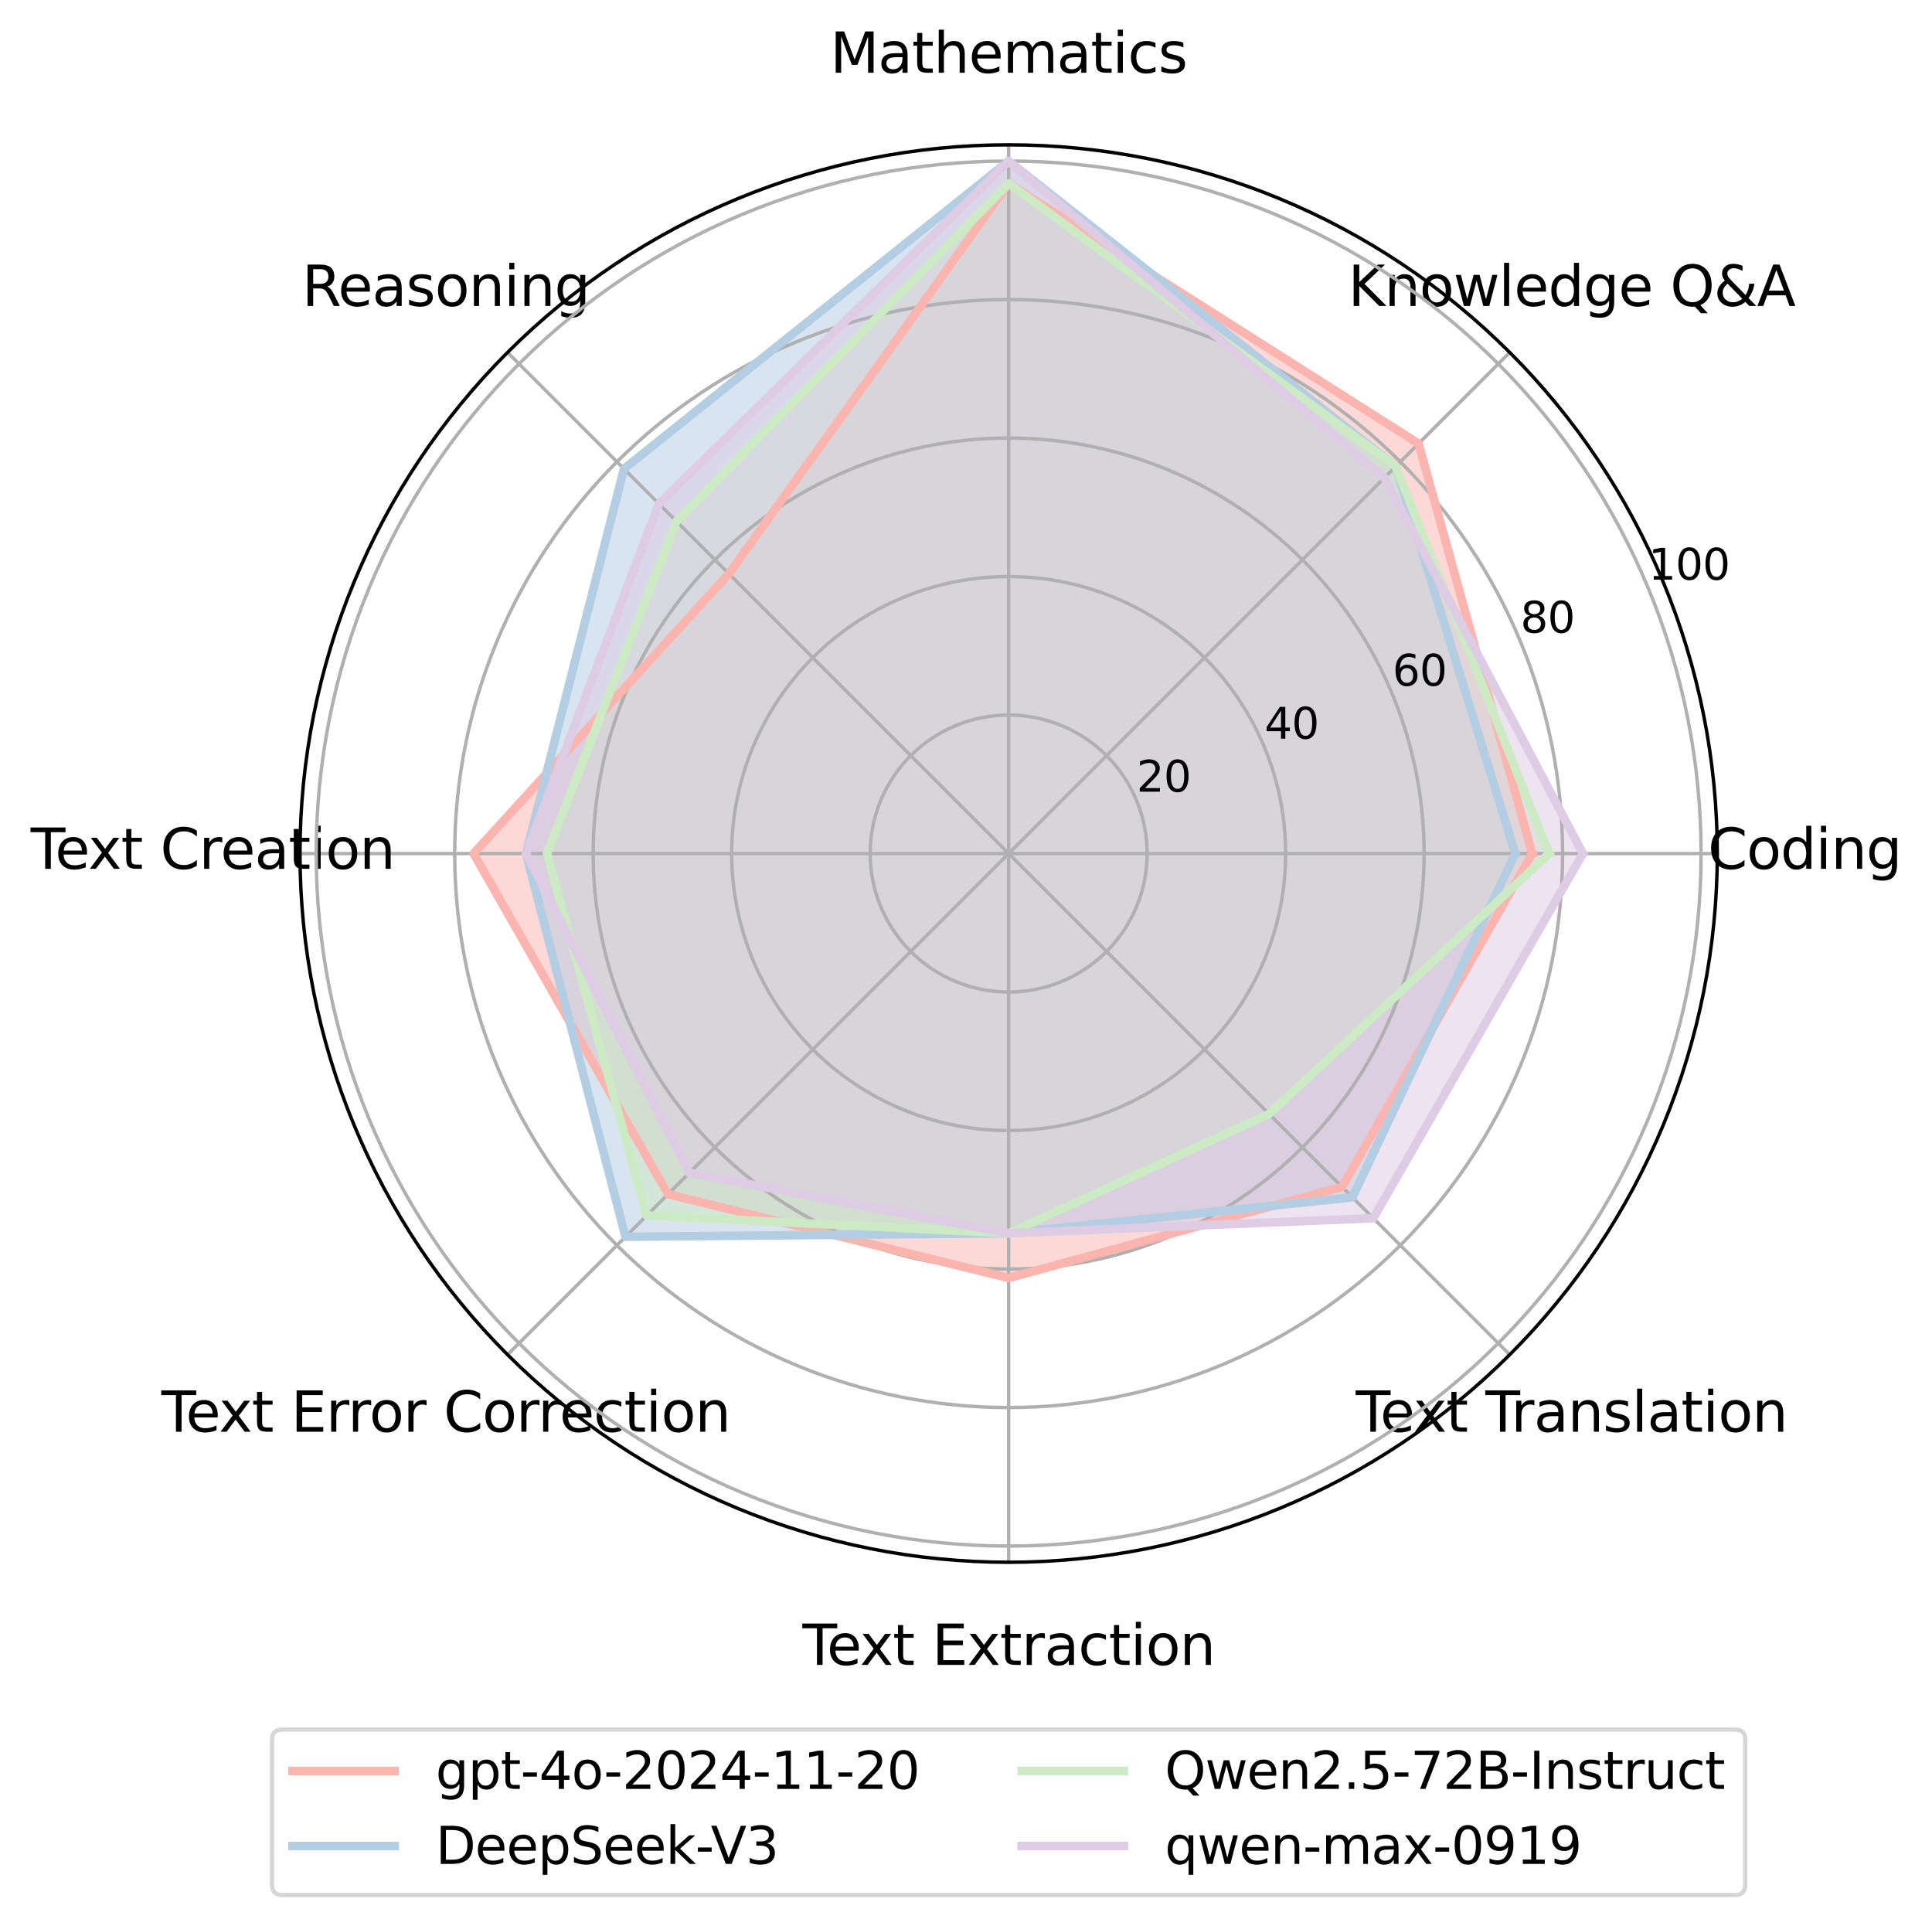 <?xml version="1.0" encoding="utf-8" standalone="no"?>
<!DOCTYPE svg PUBLIC "-//W3C//DTD SVG 1.1//EN"
  "http://www.w3.org/Graphics/SVG/1.1/DTD/svg11.dtd">
<svg xmlns:xlink="http://www.w3.org/1999/xlink" width="453.444pt" height="451.922pt" viewBox="0 0 453.444 451.922" xmlns="http://www.w3.org/2000/svg" version="1.1">
 <defs>
  <style type="text/css">*{stroke-linejoin: round; stroke-linecap: butt}</style>
 </defs>
 <g id="figure_1">
  <g id="patch_1">
   <path d="M -0 451.922 
L 453.444 451.922 
L 453.444 0 
L -0 0 
z
" style="fill: #ffffff"/>
  </g>
  <g id="axes_1">
   <g id="patch_2">
    <path d="M 403.05 200.311 
C 403.05 178.47 398.748 156.841 390.39 136.663 
C 382.032 116.484 369.78 98.149 354.336 82.705 
C 338.892 67.261 320.556 55.009 300.378 46.651 
C 280.2 38.293 258.571 33.991 236.73 33.991 
C 214.889 33.991 193.261 38.293 173.082 46.651 
C 152.904 55.009 134.568 67.261 119.124 82.705 
C 103.68 98.149 91.429 116.484 83.07 136.663 
C 74.712 156.841 70.41 178.47 70.41 200.311 
C 70.41 222.152 74.712 243.78 83.07 263.959 
C 91.429 284.137 103.68 302.473 119.124 317.917 
C 134.568 333.361 152.904 345.612 173.082 353.97 
C 193.261 362.329 214.889 366.631 236.73 366.631 
C 258.571 366.631 280.2 362.329 300.378 353.97 
C 320.556 345.612 338.892 333.361 354.336 317.917 
C 369.78 302.473 382.032 284.137 390.39 263.959 
C 398.748 243.78 403.05 222.152 403.05 200.311 
M 236.73 200.311 
C 236.73 200.311 236.73 200.311 236.73 200.311 
C 236.73 200.311 236.73 200.311 236.73 200.311 
C 236.73 200.311 236.73 200.311 236.73 200.311 
C 236.73 200.311 236.73 200.311 236.73 200.311 
C 236.73 200.311 236.73 200.311 236.73 200.311 
C 236.73 200.311 236.73 200.311 236.73 200.311 
C 236.73 200.311 236.73 200.311 236.73 200.311 
C 236.73 200.311 236.73 200.311 236.73 200.311 
C 236.73 200.311 236.73 200.311 236.73 200.311 
C 236.73 200.311 236.73 200.311 236.73 200.311 
C 236.73 200.311 236.73 200.311 236.73 200.311 
C 236.73 200.311 236.73 200.311 236.73 200.311 
C 236.73 200.311 236.73 200.311 236.73 200.311 
C 236.73 200.311 236.73 200.311 236.73 200.311 
C 236.73 200.311 236.73 200.311 236.73 200.311 
C 236.73 200.311 236.73 200.311 236.73 200.311 
z
" style="fill: #ffffff"/>
   </g>
   <g id="patch_3">
    <path d="M 359.609 200.311 
L 332.938 104.103 
L 236.73 43.044 
L 171.067 134.648 
L 111.154 200.311 
L 156.783 280.258 
L 236.73 299.917 
L 314.977 278.557 
z
" clip-path="url(#p9d6eb7b51c)" style="fill: #fbb4ae; opacity: 0.5; stroke: #fbb4ae; stroke-linejoin: miter"/>
   </g>
   <g id="patch_4">
    <path d="M 355.643 200.311 
L 327.594 109.446 
L 236.73 37.794 
L 146.44 110.021 
L 123.456 200.311 
L 146.797 290.244 
L 236.73 289.435 
L 317.413 280.994 
z
" clip-path="url(#p9d6eb7b51c)" style="fill: #b3cde3; opacity: 0.5; stroke: #b3cde3; stroke-linejoin: miter"/>
   </g>
   <g id="patch_5">
    <path d="M 363.574 200.311 
L 327.594 109.446 
L 236.73 43.044 
L 158.748 122.329 
L 128.38 200.311 
L 151.795 285.245 
L 236.73 289.435 
L 297.854 261.435 
z
" clip-path="url(#p9d6eb7b51c)" style="fill: #ccebc5; opacity: 0.5; stroke: #ccebc5; stroke-linejoin: miter"/>
   </g>
   <g id="patch_6">
    <path d="M 371.505 200.311 
L 324.917 112.124 
L 236.73 37.794 
L 154.645 118.226 
L 123.456 200.311 
L 161.782 275.259 
L 236.73 289.435 
L 322.308 285.889 
z
" clip-path="url(#p9d6eb7b51c)" style="fill: #decbe4; opacity: 0.5; stroke: #decbe4; stroke-linejoin: miter"/>
   </g>
   <g id="matplotlib.axis_1">
    <g id="xtick_1">
     <g id="line2d_1">
      <path d="M 236.73 200.311 
L 403.05 200.311 
" clip-path="url(#p9d6eb7b51c)" style="fill: none; stroke: #b0b0b0; stroke-width: 0.8; stroke-linecap: square"/>
     </g>
     <g id="text_1">
      <!-- Coding -->
      <g transform="translate(400.856 203.898) scale(0.13 -0.13)">
       <defs>
        <path id="DejaVuSans-43" d="M 4122 4306 
L 4122 3641 
Q 3803 3938 3442 4084 
Q 3081 4231 2675 4231 
Q 1875 4231 1450 3742 
Q 1025 3253 1025 2328 
Q 1025 1406 1450 917 
Q 1875 428 2675 428 
Q 3081 428 3442 575 
Q 3803 722 4122 1019 
L 4122 359 
Q 3791 134 3420 21 
Q 3050 -91 2638 -91 
Q 1578 -91 968 557 
Q 359 1206 359 2328 
Q 359 3453 968 4101 
Q 1578 4750 2638 4750 
Q 3056 4750 3426 4639 
Q 3797 4528 4122 4306 
z
" transform="scale(0.016)"/>
        <path id="DejaVuSans-6f" d="M 1959 3097 
Q 1497 3097 1228 2736 
Q 959 2375 959 1747 
Q 959 1119 1226 758 
Q 1494 397 1959 397 
Q 2419 397 2687 759 
Q 2956 1122 2956 1747 
Q 2956 2369 2687 2733 
Q 2419 3097 1959 3097 
z
M 1959 3584 
Q 2709 3584 3137 3096 
Q 3566 2609 3566 1747 
Q 3566 888 3137 398 
Q 2709 -91 1959 -91 
Q 1206 -91 779 398 
Q 353 888 353 1747 
Q 353 2609 779 3096 
Q 1206 3584 1959 3584 
z
" transform="scale(0.016)"/>
        <path id="DejaVuSans-64" d="M 2906 2969 
L 2906 4863 
L 3481 4863 
L 3481 0 
L 2906 0 
L 2906 525 
Q 2725 213 2448 61 
Q 2172 -91 1784 -91 
Q 1150 -91 751 415 
Q 353 922 353 1747 
Q 353 2572 751 3078 
Q 1150 3584 1784 3584 
Q 2172 3584 2448 3432 
Q 2725 3281 2906 2969 
z
M 947 1747 
Q 947 1113 1208 752 
Q 1469 391 1925 391 
Q 2381 391 2643 752 
Q 2906 1113 2906 1747 
Q 2906 2381 2643 2742 
Q 2381 3103 1925 3103 
Q 1469 3103 1208 2742 
Q 947 2381 947 1747 
z
" transform="scale(0.016)"/>
        <path id="DejaVuSans-69" d="M 603 3500 
L 1178 3500 
L 1178 0 
L 603 0 
L 603 3500 
z
M 603 4863 
L 1178 4863 
L 1178 4134 
L 603 4134 
L 603 4863 
z
" transform="scale(0.016)"/>
        <path id="DejaVuSans-6e" d="M 3513 2113 
L 3513 0 
L 2938 0 
L 2938 2094 
Q 2938 2591 2744 2837 
Q 2550 3084 2163 3084 
Q 1697 3084 1428 2787 
Q 1159 2491 1159 1978 
L 1159 0 
L 581 0 
L 581 3500 
L 1159 3500 
L 1159 2956 
Q 1366 3272 1645 3428 
Q 1925 3584 2291 3584 
Q 2894 3584 3203 3211 
Q 3513 2838 3513 2113 
z
" transform="scale(0.016)"/>
        <path id="DejaVuSans-67" d="M 2906 1791 
Q 2906 2416 2648 2759 
Q 2391 3103 1925 3103 
Q 1463 3103 1205 2759 
Q 947 2416 947 1791 
Q 947 1169 1205 825 
Q 1463 481 1925 481 
Q 2391 481 2648 825 
Q 2906 1169 2906 1791 
z
M 3481 434 
Q 3481 -459 3084 -895 
Q 2688 -1331 1869 -1331 
Q 1566 -1331 1297 -1286 
Q 1028 -1241 775 -1147 
L 775 -588 
Q 1028 -725 1275 -790 
Q 1522 -856 1778 -856 
Q 2344 -856 2625 -561 
Q 2906 -266 2906 331 
L 2906 616 
Q 2728 306 2450 153 
Q 2172 0 1784 0 
Q 1141 0 747 490 
Q 353 981 353 1791 
Q 353 2603 747 3093 
Q 1141 3584 1784 3584 
Q 2172 3584 2450 3431 
Q 2728 3278 2906 2969 
L 2906 3500 
L 3481 3500 
L 3481 434 
z
" transform="scale(0.016)"/>
       </defs>
       <use xlink:href="#DejaVuSans-43"/>
       <use xlink:href="#DejaVuSans-6f" transform="translate(69.824 0)"/>
       <use xlink:href="#DejaVuSans-64" transform="translate(131.006 0)"/>
       <use xlink:href="#DejaVuSans-69" transform="translate(194.482 0)"/>
       <use xlink:href="#DejaVuSans-6e" transform="translate(222.266 0)"/>
       <use xlink:href="#DejaVuSans-67" transform="translate(285.645 0)"/>
      </g>
     </g>
    </g>
    <g id="xtick_2">
     <g id="line2d_2">
      <path d="M 236.73 200.311 
L 354.336 82.705 
" clip-path="url(#p9d6eb7b51c)" style="fill: none; stroke: #b0b0b0; stroke-width: 0.8; stroke-linecap: square"/>
     </g>
     <g id="text_2">
      <!-- Knowledge Q&amp;A -->
      <g transform="translate(316.401 71.796) scale(0.13 -0.13)">
       <defs>
        <path id="DejaVuSans-4b" d="M 628 4666 
L 1259 4666 
L 1259 2694 
L 3353 4666 
L 4166 4666 
L 1850 2491 
L 4331 0 
L 3500 0 
L 1259 2247 
L 1259 0 
L 628 0 
L 628 4666 
z
" transform="scale(0.016)"/>
        <path id="DejaVuSans-77" d="M 269 3500 
L 844 3500 
L 1563 769 
L 2278 3500 
L 2956 3500 
L 3675 769 
L 4391 3500 
L 4966 3500 
L 4050 0 
L 3372 0 
L 2619 2869 
L 1863 0 
L 1184 0 
L 269 3500 
z
" transform="scale(0.016)"/>
        <path id="DejaVuSans-6c" d="M 603 4863 
L 1178 4863 
L 1178 0 
L 603 0 
L 603 4863 
z
" transform="scale(0.016)"/>
        <path id="DejaVuSans-65" d="M 3597 1894 
L 3597 1613 
L 953 1613 
Q 991 1019 1311 708 
Q 1631 397 2203 397 
Q 2534 397 2845 478 
Q 3156 559 3463 722 
L 3463 178 
Q 3153 47 2828 -22 
Q 2503 -91 2169 -91 
Q 1331 -91 842 396 
Q 353 884 353 1716 
Q 353 2575 817 3079 
Q 1281 3584 2069 3584 
Q 2775 3584 3186 3129 
Q 3597 2675 3597 1894 
z
M 3022 2063 
Q 3016 2534 2758 2815 
Q 2500 3097 2075 3097 
Q 1594 3097 1305 2825 
Q 1016 2553 972 2059 
L 3022 2063 
z
" transform="scale(0.016)"/>
        <path id="DejaVuSans-20" transform="scale(0.016)"/>
        <path id="DejaVuSans-51" d="M 2522 4238 
Q 1834 4238 1429 3725 
Q 1025 3213 1025 2328 
Q 1025 1447 1429 934 
Q 1834 422 2522 422 
Q 3209 422 3611 934 
Q 4013 1447 4013 2328 
Q 4013 3213 3611 3725 
Q 3209 4238 2522 4238 
z
M 3406 84 
L 4238 -825 
L 3475 -825 
L 2784 -78 
Q 2681 -84 2626 -87 
Q 2572 -91 2522 -91 
Q 1538 -91 948 567 
Q 359 1225 359 2328 
Q 359 3434 948 4092 
Q 1538 4750 2522 4750 
Q 3503 4750 4090 4092 
Q 4678 3434 4678 2328 
Q 4678 1516 4351 937 
Q 4025 359 3406 84 
z
" transform="scale(0.016)"/>
        <path id="DejaVuSans-26" d="M 1556 2509 
Q 1272 2256 1139 2004 
Q 1006 1753 1006 1478 
Q 1006 1022 1337 719 
Q 1669 416 2169 416 
Q 2466 416 2725 514 
Q 2984 613 3213 813 
L 1556 2509 
z
M 1997 2859 
L 3584 1234 
Q 3769 1513 3872 1830 
Q 3975 2147 3994 2503 
L 4575 2503 
Q 4538 2091 4375 1687 
Q 4213 1284 3922 891 
L 4794 0 
L 4006 0 
L 3559 459 
Q 3234 181 2878 45 
Q 2522 -91 2113 -91 
Q 1359 -91 881 339 
Q 403 769 403 1441 
Q 403 1841 612 2192 
Q 822 2544 1241 2853 
Q 1091 3050 1012 3245 
Q 934 3441 934 3628 
Q 934 4134 1281 4442 
Q 1628 4750 2203 4750 
Q 2463 4750 2720 4694 
Q 2978 4638 3244 4525 
L 3244 3956 
Q 2972 4103 2725 4179 
Q 2478 4256 2266 4256 
Q 1938 4256 1733 4082 
Q 1528 3909 1528 3634 
Q 1528 3475 1620 3314 
Q 1713 3153 1997 2859 
z
" transform="scale(0.016)"/>
        <path id="DejaVuSans-41" d="M 2188 4044 
L 1331 1722 
L 3047 1722 
L 2188 4044 
z
M 1831 4666 
L 2547 4666 
L 4325 0 
L 3669 0 
L 3244 1197 
L 1141 1197 
L 716 0 
L 50 0 
L 1831 4666 
z
" transform="scale(0.016)"/>
       </defs>
       <use xlink:href="#DejaVuSans-4b"/>
       <use xlink:href="#DejaVuSans-6e" transform="translate(65.576 0)"/>
       <use xlink:href="#DejaVuSans-6f" transform="translate(128.955 0)"/>
       <use xlink:href="#DejaVuSans-77" transform="translate(190.137 0)"/>
       <use xlink:href="#DejaVuSans-6c" transform="translate(271.924 0)"/>
       <use xlink:href="#DejaVuSans-65" transform="translate(299.707 0)"/>
       <use xlink:href="#DejaVuSans-64" transform="translate(361.23 0)"/>
       <use xlink:href="#DejaVuSans-67" transform="translate(424.707 0)"/>
       <use xlink:href="#DejaVuSans-65" transform="translate(488.184 0)"/>
       <use xlink:href="#DejaVuSans-20" transform="translate(549.707 0)"/>
       <use xlink:href="#DejaVuSans-51" transform="translate(581.494 0)"/>
       <use xlink:href="#DejaVuSans-26" transform="translate(660.205 0)"/>
       <use xlink:href="#DejaVuSans-41" transform="translate(738.184 0)"/>
      </g>
     </g>
    </g>
    <g id="xtick_3">
     <g id="line2d_3">
      <path d="M 236.73 200.311 
L 236.73 33.991 
" clip-path="url(#p9d6eb7b51c)" style="fill: none; stroke: #b0b0b0; stroke-width: 0.8; stroke-linecap: square"/>
     </g>
     <g id="text_3">
      <!-- Mathematics -->
      <g transform="translate(194.843 17.078) scale(0.13 -0.13)">
       <defs>
        <path id="DejaVuSans-4d" d="M 628 4666 
L 1569 4666 
L 2759 1491 
L 3956 4666 
L 4897 4666 
L 4897 0 
L 4281 0 
L 4281 4097 
L 3078 897 
L 2444 897 
L 1241 4097 
L 1241 0 
L 628 0 
L 628 4666 
z
" transform="scale(0.016)"/>
        <path id="DejaVuSans-61" d="M 2194 1759 
Q 1497 1759 1228 1600 
Q 959 1441 959 1056 
Q 959 750 1161 570 
Q 1363 391 1709 391 
Q 2188 391 2477 730 
Q 2766 1069 2766 1631 
L 2766 1759 
L 2194 1759 
z
M 3341 1997 
L 3341 0 
L 2766 0 
L 2766 531 
Q 2569 213 2275 61 
Q 1981 -91 1556 -91 
Q 1019 -91 701 211 
Q 384 513 384 1019 
Q 384 1609 779 1909 
Q 1175 2209 1959 2209 
L 2766 2209 
L 2766 2266 
Q 2766 2663 2505 2880 
Q 2244 3097 1772 3097 
Q 1472 3097 1187 3025 
Q 903 2953 641 2809 
L 641 3341 
Q 956 3463 1253 3523 
Q 1550 3584 1831 3584 
Q 2591 3584 2966 3190 
Q 3341 2797 3341 1997 
z
" transform="scale(0.016)"/>
        <path id="DejaVuSans-74" d="M 1172 4494 
L 1172 3500 
L 2356 3500 
L 2356 3053 
L 1172 3053 
L 1172 1153 
Q 1172 725 1289 603 
Q 1406 481 1766 481 
L 2356 481 
L 2356 0 
L 1766 0 
Q 1100 0 847 248 
Q 594 497 594 1153 
L 594 3053 
L 172 3053 
L 172 3500 
L 594 3500 
L 594 4494 
L 1172 4494 
z
" transform="scale(0.016)"/>
        <path id="DejaVuSans-68" d="M 3513 2113 
L 3513 0 
L 2938 0 
L 2938 2094 
Q 2938 2591 2744 2837 
Q 2550 3084 2163 3084 
Q 1697 3084 1428 2787 
Q 1159 2491 1159 1978 
L 1159 0 
L 581 0 
L 581 4863 
L 1159 4863 
L 1159 2956 
Q 1366 3272 1645 3428 
Q 1925 3584 2291 3584 
Q 2894 3584 3203 3211 
Q 3513 2838 3513 2113 
z
" transform="scale(0.016)"/>
        <path id="DejaVuSans-6d" d="M 3328 2828 
Q 3544 3216 3844 3400 
Q 4144 3584 4550 3584 
Q 5097 3584 5394 3201 
Q 5691 2819 5691 2113 
L 5691 0 
L 5113 0 
L 5113 2094 
Q 5113 2597 4934 2840 
Q 4756 3084 4391 3084 
Q 3944 3084 3684 2787 
Q 3425 2491 3425 1978 
L 3425 0 
L 2847 0 
L 2847 2094 
Q 2847 2600 2669 2842 
Q 2491 3084 2119 3084 
Q 1678 3084 1418 2786 
Q 1159 2488 1159 1978 
L 1159 0 
L 581 0 
L 581 3500 
L 1159 3500 
L 1159 2956 
Q 1356 3278 1631 3431 
Q 1906 3584 2284 3584 
Q 2666 3584 2933 3390 
Q 3200 3197 3328 2828 
z
" transform="scale(0.016)"/>
        <path id="DejaVuSans-63" d="M 3122 3366 
L 3122 2828 
Q 2878 2963 2633 3030 
Q 2388 3097 2138 3097 
Q 1578 3097 1268 2742 
Q 959 2388 959 1747 
Q 959 1106 1268 751 
Q 1578 397 2138 397 
Q 2388 397 2633 464 
Q 2878 531 3122 666 
L 3122 134 
Q 2881 22 2623 -34 
Q 2366 -91 2075 -91 
Q 1284 -91 818 406 
Q 353 903 353 1747 
Q 353 2603 823 3093 
Q 1294 3584 2113 3584 
Q 2378 3584 2631 3529 
Q 2884 3475 3122 3366 
z
" transform="scale(0.016)"/>
        <path id="DejaVuSans-73" d="M 2834 3397 
L 2834 2853 
Q 2591 2978 2328 3040 
Q 2066 3103 1784 3103 
Q 1356 3103 1142 2972 
Q 928 2841 928 2578 
Q 928 2378 1081 2264 
Q 1234 2150 1697 2047 
L 1894 2003 
Q 2506 1872 2764 1633 
Q 3022 1394 3022 966 
Q 3022 478 2636 193 
Q 2250 -91 1575 -91 
Q 1294 -91 989 -36 
Q 684 19 347 128 
L 347 722 
Q 666 556 975 473 
Q 1284 391 1588 391 
Q 1994 391 2212 530 
Q 2431 669 2431 922 
Q 2431 1156 2273 1281 
Q 2116 1406 1581 1522 
L 1381 1569 
Q 847 1681 609 1914 
Q 372 2147 372 2553 
Q 372 3047 722 3315 
Q 1072 3584 1716 3584 
Q 2034 3584 2315 3537 
Q 2597 3491 2834 3397 
z
" transform="scale(0.016)"/>
       </defs>
       <use xlink:href="#DejaVuSans-4d"/>
       <use xlink:href="#DejaVuSans-61" transform="translate(86.279 0)"/>
       <use xlink:href="#DejaVuSans-74" transform="translate(147.559 0)"/>
       <use xlink:href="#DejaVuSans-68" transform="translate(186.768 0)"/>
       <use xlink:href="#DejaVuSans-65" transform="translate(250.146 0)"/>
       <use xlink:href="#DejaVuSans-6d" transform="translate(311.67 0)"/>
       <use xlink:href="#DejaVuSans-61" transform="translate(409.082 0)"/>
       <use xlink:href="#DejaVuSans-74" transform="translate(470.361 0)"/>
       <use xlink:href="#DejaVuSans-69" transform="translate(509.57 0)"/>
       <use xlink:href="#DejaVuSans-63" transform="translate(537.354 0)"/>
       <use xlink:href="#DejaVuSans-73" transform="translate(592.334 0)"/>
      </g>
     </g>
    </g>
    <g id="xtick_4">
     <g id="line2d_4">
      <path d="M 236.73 200.311 
L 119.124 82.705 
" clip-path="url(#p9d6eb7b51c)" style="fill: none; stroke: #b0b0b0; stroke-width: 0.8; stroke-linecap: square"/>
     </g>
     <g id="text_4">
      <!-- Reasoning -->
      <g transform="translate(70.887 71.796) scale(0.13 -0.13)">
       <defs>
        <path id="DejaVuSans-52" d="M 2841 2188 
Q 3044 2119 3236 1894 
Q 3428 1669 3622 1275 
L 4263 0 
L 3584 0 
L 2988 1197 
Q 2756 1666 2539 1819 
Q 2322 1972 1947 1972 
L 1259 1972 
L 1259 0 
L 628 0 
L 628 4666 
L 2053 4666 
Q 2853 4666 3247 4331 
Q 3641 3997 3641 3322 
Q 3641 2881 3436 2590 
Q 3231 2300 2841 2188 
z
M 1259 4147 
L 1259 2491 
L 2053 2491 
Q 2509 2491 2742 2702 
Q 2975 2913 2975 3322 
Q 2975 3731 2742 3939 
Q 2509 4147 2053 4147 
L 1259 4147 
z
" transform="scale(0.016)"/>
       </defs>
       <use xlink:href="#DejaVuSans-52"/>
       <use xlink:href="#DejaVuSans-65" transform="translate(64.982 0)"/>
       <use xlink:href="#DejaVuSans-61" transform="translate(126.506 0)"/>
       <use xlink:href="#DejaVuSans-73" transform="translate(187.785 0)"/>
       <use xlink:href="#DejaVuSans-6f" transform="translate(239.885 0)"/>
       <use xlink:href="#DejaVuSans-6e" transform="translate(301.066 0)"/>
       <use xlink:href="#DejaVuSans-69" transform="translate(364.445 0)"/>
       <use xlink:href="#DejaVuSans-6e" transform="translate(392.229 0)"/>
       <use xlink:href="#DejaVuSans-67" transform="translate(455.607 0)"/>
      </g>
     </g>
    </g>
    <g id="xtick_5">
     <g id="line2d_5">
      <path d="M 236.73 200.311 
L 70.41 200.311 
" clip-path="url(#p9d6eb7b51c)" style="fill: none; stroke: #b0b0b0; stroke-width: 0.8; stroke-linecap: square"/>
     </g>
     <g id="text_5">
      <!-- Text Creation -->
      <g transform="translate(7.2 203.898) scale(0.13 -0.13)">
       <defs>
        <path id="DejaVuSans-54" d="M -19 4666 
L 3928 4666 
L 3928 4134 
L 2272 4134 
L 2272 0 
L 1638 0 
L 1638 4134 
L -19 4134 
L -19 4666 
z
" transform="scale(0.016)"/>
        <path id="DejaVuSans-78" d="M 3513 3500 
L 2247 1797 
L 3578 0 
L 2900 0 
L 1881 1375 
L 863 0 
L 184 0 
L 1544 1831 
L 300 3500 
L 978 3500 
L 1906 2253 
L 2834 3500 
L 3513 3500 
z
" transform="scale(0.016)"/>
        <path id="DejaVuSans-72" d="M 2631 2963 
Q 2534 3019 2420 3045 
Q 2306 3072 2169 3072 
Q 1681 3072 1420 2755 
Q 1159 2438 1159 1844 
L 1159 0 
L 581 0 
L 581 3500 
L 1159 3500 
L 1159 2956 
Q 1341 3275 1631 3429 
Q 1922 3584 2338 3584 
Q 2397 3584 2469 3576 
Q 2541 3569 2628 3553 
L 2631 2963 
z
" transform="scale(0.016)"/>
       </defs>
       <use xlink:href="#DejaVuSans-54"/>
       <use xlink:href="#DejaVuSans-65" transform="translate(44.084 0)"/>
       <use xlink:href="#DejaVuSans-78" transform="translate(103.857 0)"/>
       <use xlink:href="#DejaVuSans-74" transform="translate(163.037 0)"/>
       <use xlink:href="#DejaVuSans-20" transform="translate(202.246 0)"/>
       <use xlink:href="#DejaVuSans-43" transform="translate(234.033 0)"/>
       <use xlink:href="#DejaVuSans-72" transform="translate(303.857 0)"/>
       <use xlink:href="#DejaVuSans-65" transform="translate(342.721 0)"/>
       <use xlink:href="#DejaVuSans-61" transform="translate(404.244 0)"/>
       <use xlink:href="#DejaVuSans-74" transform="translate(465.523 0)"/>
       <use xlink:href="#DejaVuSans-69" transform="translate(504.732 0)"/>
       <use xlink:href="#DejaVuSans-6f" transform="translate(532.516 0)"/>
       <use xlink:href="#DejaVuSans-6e" transform="translate(593.697 0)"/>
      </g>
     </g>
    </g>
    <g id="xtick_6">
     <g id="line2d_6">
      <path d="M 236.73 200.311 
L 119.124 317.917 
" clip-path="url(#p9d6eb7b51c)" style="fill: none; stroke: #b0b0b0; stroke-width: 0.8; stroke-linecap: square"/>
     </g>
     <g id="text_6">
      <!-- Text Error Correction -->
      <g transform="translate(37.886 336) scale(0.13 -0.13)">
       <defs>
        <path id="DejaVuSans-45" d="M 628 4666 
L 3578 4666 
L 3578 4134 
L 1259 4134 
L 1259 2753 
L 3481 2753 
L 3481 2222 
L 1259 2222 
L 1259 531 
L 3634 531 
L 3634 0 
L 628 0 
L 628 4666 
z
" transform="scale(0.016)"/>
       </defs>
       <use xlink:href="#DejaVuSans-54"/>
       <use xlink:href="#DejaVuSans-65" transform="translate(44.084 0)"/>
       <use xlink:href="#DejaVuSans-78" transform="translate(103.857 0)"/>
       <use xlink:href="#DejaVuSans-74" transform="translate(163.037 0)"/>
       <use xlink:href="#DejaVuSans-20" transform="translate(202.246 0)"/>
       <use xlink:href="#DejaVuSans-45" transform="translate(234.033 0)"/>
       <use xlink:href="#DejaVuSans-72" transform="translate(297.217 0)"/>
       <use xlink:href="#DejaVuSans-72" transform="translate(336.58 0)"/>
       <use xlink:href="#DejaVuSans-6f" transform="translate(375.443 0)"/>
       <use xlink:href="#DejaVuSans-72" transform="translate(436.625 0)"/>
       <use xlink:href="#DejaVuSans-20" transform="translate(477.738 0)"/>
       <use xlink:href="#DejaVuSans-43" transform="translate(509.525 0)"/>
       <use xlink:href="#DejaVuSans-6f" transform="translate(579.35 0)"/>
       <use xlink:href="#DejaVuSans-72" transform="translate(640.531 0)"/>
       <use xlink:href="#DejaVuSans-72" transform="translate(679.895 0)"/>
       <use xlink:href="#DejaVuSans-65" transform="translate(718.758 0)"/>
       <use xlink:href="#DejaVuSans-63" transform="translate(780.281 0)"/>
       <use xlink:href="#DejaVuSans-74" transform="translate(835.262 0)"/>
       <use xlink:href="#DejaVuSans-69" transform="translate(874.471 0)"/>
       <use xlink:href="#DejaVuSans-6f" transform="translate(902.254 0)"/>
       <use xlink:href="#DejaVuSans-6e" transform="translate(963.436 0)"/>
      </g>
     </g>
    </g>
    <g id="xtick_7">
     <g id="line2d_7">
      <path d="M 236.73 200.311 
L 236.73 366.631 
" clip-path="url(#p9d6eb7b51c)" style="fill: none; stroke: #b0b0b0; stroke-width: 0.8; stroke-linecap: square"/>
     </g>
     <g id="text_7">
      <!-- Text Extraction -->
      <g transform="translate(188.336 390.718) scale(0.13 -0.13)">
       <use xlink:href="#DejaVuSans-54"/>
       <use xlink:href="#DejaVuSans-65" transform="translate(44.084 0)"/>
       <use xlink:href="#DejaVuSans-78" transform="translate(103.857 0)"/>
       <use xlink:href="#DejaVuSans-74" transform="translate(163.037 0)"/>
       <use xlink:href="#DejaVuSans-20" transform="translate(202.246 0)"/>
       <use xlink:href="#DejaVuSans-45" transform="translate(234.033 0)"/>
       <use xlink:href="#DejaVuSans-78" transform="translate(297.217 0)"/>
       <use xlink:href="#DejaVuSans-74" transform="translate(356.396 0)"/>
       <use xlink:href="#DejaVuSans-72" transform="translate(395.605 0)"/>
       <use xlink:href="#DejaVuSans-61" transform="translate(436.719 0)"/>
       <use xlink:href="#DejaVuSans-63" transform="translate(497.998 0)"/>
       <use xlink:href="#DejaVuSans-74" transform="translate(552.979 0)"/>
       <use xlink:href="#DejaVuSans-69" transform="translate(592.188 0)"/>
       <use xlink:href="#DejaVuSans-6f" transform="translate(619.971 0)"/>
       <use xlink:href="#DejaVuSans-6e" transform="translate(681.152 0)"/>
      </g>
     </g>
    </g>
    <g id="xtick_8">
     <g id="line2d_8">
      <path d="M 236.73 200.311 
L 354.336 317.917 
" clip-path="url(#p9d6eb7b51c)" style="fill: none; stroke: #b0b0b0; stroke-width: 0.8; stroke-linecap: square"/>
     </g>
     <g id="text_8">
      <!-- Text Translation -->
      <g transform="translate(318.208 336) scale(0.13 -0.13)">
       <use xlink:href="#DejaVuSans-54"/>
       <use xlink:href="#DejaVuSans-65" transform="translate(44.084 0)"/>
       <use xlink:href="#DejaVuSans-78" transform="translate(103.857 0)"/>
       <use xlink:href="#DejaVuSans-74" transform="translate(163.037 0)"/>
       <use xlink:href="#DejaVuSans-20" transform="translate(202.246 0)"/>
       <use xlink:href="#DejaVuSans-54" transform="translate(234.033 0)"/>
       <use xlink:href="#DejaVuSans-72" transform="translate(280.367 0)"/>
       <use xlink:href="#DejaVuSans-61" transform="translate(321.48 0)"/>
       <use xlink:href="#DejaVuSans-6e" transform="translate(382.76 0)"/>
       <use xlink:href="#DejaVuSans-73" transform="translate(446.139 0)"/>
       <use xlink:href="#DejaVuSans-6c" transform="translate(498.238 0)"/>
       <use xlink:href="#DejaVuSans-61" transform="translate(526.021 0)"/>
       <use xlink:href="#DejaVuSans-74" transform="translate(587.301 0)"/>
       <use xlink:href="#DejaVuSans-69" transform="translate(626.51 0)"/>
       <use xlink:href="#DejaVuSans-6f" transform="translate(654.293 0)"/>
       <use xlink:href="#DejaVuSans-6e" transform="translate(715.475 0)"/>
      </g>
     </g>
    </g>
   </g>
   <g id="matplotlib.axis_2">
    <g id="ytick_1">
     <g id="line2d_9">
      <path d="M 269.233 200.311 
C 269.233 196.042 268.393 191.816 266.759 187.872 
C 265.126 183.929 262.731 180.346 259.713 177.328 
C 256.695 174.309 253.112 171.915 249.169 170.282 
C 245.225 168.648 240.998 167.808 236.73 167.808 
C 232.462 167.808 228.235 168.648 224.292 170.282 
C 220.348 171.915 216.765 174.309 213.747 177.328 
C 210.729 180.346 208.334 183.929 206.701 187.872 
C 205.068 191.816 204.227 196.042 204.227 200.311 
C 204.227 204.579 205.068 208.806 206.701 212.749 
C 208.334 216.693 210.729 220.276 213.747 223.294 
C 216.765 226.312 220.348 228.706 224.292 230.34 
C 228.235 231.973 232.462 232.814 236.73 232.814 
C 240.998 232.814 245.225 231.973 249.169 230.34 
C 253.112 228.706 256.695 226.312 259.713 223.294 
C 262.731 220.276 265.126 216.693 266.759 212.749 
C 268.393 208.806 269.233 204.579 269.233 200.311 
" clip-path="url(#p9d6eb7b51c)" style="fill: none; stroke: #b0b0b0; stroke-width: 0.8; stroke-linecap: square"/>
     </g>
     <g id="text_9">
      <!-- 20 -->
      <g transform="translate(266.759 185.793) scale(0.1 -0.1)">
       <defs>
        <path id="DejaVuSans-32" d="M 1228 531 
L 3431 531 
L 3431 0 
L 469 0 
L 469 531 
Q 828 903 1448 1529 
Q 2069 2156 2228 2338 
Q 2531 2678 2651 2914 
Q 2772 3150 2772 3378 
Q 2772 3750 2511 3984 
Q 2250 4219 1831 4219 
Q 1534 4219 1204 4116 
Q 875 4013 500 3803 
L 500 4441 
Q 881 4594 1212 4672 
Q 1544 4750 1819 4750 
Q 2544 4750 2975 4387 
Q 3406 4025 3406 3419 
Q 3406 3131 3298 2873 
Q 3191 2616 2906 2266 
Q 2828 2175 2409 1742 
Q 1991 1309 1228 531 
z
" transform="scale(0.016)"/>
        <path id="DejaVuSans-30" d="M 2034 4250 
Q 1547 4250 1301 3770 
Q 1056 3291 1056 2328 
Q 1056 1369 1301 889 
Q 1547 409 2034 409 
Q 2525 409 2770 889 
Q 3016 1369 3016 2328 
Q 3016 3291 2770 3770 
Q 2525 4250 2034 4250 
z
M 2034 4750 
Q 2819 4750 3233 4129 
Q 3647 3509 3647 2328 
Q 3647 1150 3233 529 
Q 2819 -91 2034 -91 
Q 1250 -91 836 529 
Q 422 1150 422 2328 
Q 422 3509 836 4129 
Q 1250 4750 2034 4750 
z
" transform="scale(0.016)"/>
       </defs>
       <use xlink:href="#DejaVuSans-32"/>
       <use xlink:href="#DejaVuSans-30" transform="translate(63.623 0)"/>
      </g>
     </g>
    </g>
    <g id="ytick_2">
     <g id="line2d_10">
      <path d="M 301.737 200.311 
C 301.737 191.774 300.055 183.321 296.788 175.434 
C 293.521 167.547 288.733 160.381 282.697 154.344 
C 276.66 148.308 269.494 143.519 261.607 140.253 
C 253.72 136.986 245.267 135.304 236.73 135.304 
C 228.194 135.304 219.74 136.986 211.853 140.253 
C 203.966 143.519 196.8 148.308 190.764 154.344 
C 184.727 160.381 179.939 167.547 176.672 175.434 
C 173.405 183.321 171.724 191.774 171.724 200.311 
C 171.724 208.847 173.405 217.301 176.672 225.188 
C 179.939 233.074 184.727 240.241 190.764 246.277 
C 196.8 252.314 203.966 257.102 211.853 260.369 
C 219.74 263.636 228.194 265.317 236.73 265.317 
C 245.267 265.317 253.72 263.636 261.607 260.369 
C 269.494 257.102 276.66 252.314 282.697 246.277 
C 288.733 240.241 293.521 233.074 296.788 225.188 
C 300.055 217.301 301.737 208.847 301.737 200.311 
" clip-path="url(#p9d6eb7b51c)" style="fill: none; stroke: #b0b0b0; stroke-width: 0.8; stroke-linecap: square"/>
     </g>
     <g id="text_10">
      <!-- 40 -->
      <g transform="translate(296.788 173.354) scale(0.1 -0.1)">
       <defs>
        <path id="DejaVuSans-34" d="M 2419 4116 
L 825 1625 
L 2419 1625 
L 2419 4116 
z
M 2253 4666 
L 3047 4666 
L 3047 1625 
L 3713 1625 
L 3713 1100 
L 3047 1100 
L 3047 0 
L 2419 0 
L 2419 1100 
L 313 1100 
L 313 1709 
L 2253 4666 
z
" transform="scale(0.016)"/>
       </defs>
       <use xlink:href="#DejaVuSans-34"/>
       <use xlink:href="#DejaVuSans-30" transform="translate(63.623 0)"/>
      </g>
     </g>
    </g>
    <g id="ytick_3">
     <g id="line2d_11">
      <path d="M 334.24 200.311 
C 334.24 187.506 331.718 174.826 326.817 162.995 
C 321.917 151.165 314.734 140.415 305.68 131.361 
C 296.625 122.307 285.876 115.124 274.045 110.223 
C 262.215 105.323 249.535 102.801 236.73 102.801 
C 223.925 102.801 211.245 105.323 199.415 110.223 
C 187.585 115.124 176.835 122.307 167.78 131.361 
C 158.726 140.415 151.543 151.165 146.643 162.995 
C 141.743 174.826 139.22 187.506 139.22 200.311 
C 139.22 213.116 141.743 225.796 146.643 237.626 
C 151.543 249.456 158.726 260.206 167.78 269.261 
C 176.835 278.315 187.585 285.498 199.415 290.398 
C 211.245 295.298 223.925 297.821 236.73 297.821 
C 249.535 297.821 262.215 295.298 274.045 290.398 
C 285.876 285.498 296.625 278.315 305.68 269.261 
C 314.734 260.206 321.917 249.456 326.817 237.626 
C 331.718 225.796 334.24 213.116 334.24 200.311 
" clip-path="url(#p9d6eb7b51c)" style="fill: none; stroke: #b0b0b0; stroke-width: 0.8; stroke-linecap: square"/>
     </g>
     <g id="text_11">
      <!-- 60 -->
      <g transform="translate(326.817 160.916) scale(0.1 -0.1)">
       <defs>
        <path id="DejaVuSans-36" d="M 2113 2584 
Q 1688 2584 1439 2293 
Q 1191 2003 1191 1497 
Q 1191 994 1439 701 
Q 1688 409 2113 409 
Q 2538 409 2786 701 
Q 3034 994 3034 1497 
Q 3034 2003 2786 2293 
Q 2538 2584 2113 2584 
z
M 3366 4563 
L 3366 3988 
Q 3128 4100 2886 4159 
Q 2644 4219 2406 4219 
Q 1781 4219 1451 3797 
Q 1122 3375 1075 2522 
Q 1259 2794 1537 2939 
Q 1816 3084 2150 3084 
Q 2853 3084 3261 2657 
Q 3669 2231 3669 1497 
Q 3669 778 3244 343 
Q 2819 -91 2113 -91 
Q 1303 -91 875 529 
Q 447 1150 447 2328 
Q 447 3434 972 4092 
Q 1497 4750 2381 4750 
Q 2619 4750 2861 4703 
Q 3103 4656 3366 4563 
z
" transform="scale(0.016)"/>
       </defs>
       <use xlink:href="#DejaVuSans-36"/>
       <use xlink:href="#DejaVuSans-30" transform="translate(63.623 0)"/>
      </g>
     </g>
    </g>
    <g id="ytick_4">
     <g id="line2d_12">
      <path d="M 366.743 200.311 
C 366.743 183.238 363.38 166.33 356.846 150.557 
C 350.313 134.783 340.736 120.45 328.663 108.378 
C 316.591 96.305 302.257 86.728 286.484 80.194 
C 270.71 73.661 253.803 70.298 236.73 70.298 
C 219.657 70.298 202.75 73.661 186.976 80.194 
C 171.203 86.728 156.87 96.305 144.797 108.378 
C 132.724 120.45 123.147 134.783 116.614 150.557 
C 110.08 166.33 106.717 183.238 106.717 200.311 
C 106.717 217.384 110.08 234.291 116.614 250.065 
C 123.147 265.838 132.724 280.171 144.797 292.244 
C 156.87 304.316 171.203 313.894 186.976 320.427 
C 202.75 326.961 219.657 330.324 236.73 330.324 
C 253.803 330.324 270.71 326.961 286.484 320.427 
C 302.257 313.894 316.591 304.316 328.663 292.244 
C 340.736 280.171 350.313 265.838 356.846 250.065 
C 363.38 234.291 366.743 217.384 366.743 200.311 
" clip-path="url(#p9d6eb7b51c)" style="fill: none; stroke: #b0b0b0; stroke-width: 0.8; stroke-linecap: square"/>
     </g>
     <g id="text_12">
      <!-- 80 -->
      <g transform="translate(356.846 148.477) scale(0.1 -0.1)">
       <defs>
        <path id="DejaVuSans-38" d="M 2034 2216 
Q 1584 2216 1326 1975 
Q 1069 1734 1069 1313 
Q 1069 891 1326 650 
Q 1584 409 2034 409 
Q 2484 409 2743 651 
Q 3003 894 3003 1313 
Q 3003 1734 2745 1975 
Q 2488 2216 2034 2216 
z
M 1403 2484 
Q 997 2584 770 2862 
Q 544 3141 544 3541 
Q 544 4100 942 4425 
Q 1341 4750 2034 4750 
Q 2731 4750 3128 4425 
Q 3525 4100 3525 3541 
Q 3525 3141 3298 2862 
Q 3072 2584 2669 2484 
Q 3125 2378 3379 2068 
Q 3634 1759 3634 1313 
Q 3634 634 3220 271 
Q 2806 -91 2034 -91 
Q 1263 -91 848 271 
Q 434 634 434 1313 
Q 434 1759 690 2068 
Q 947 2378 1403 2484 
z
M 1172 3481 
Q 1172 3119 1398 2916 
Q 1625 2713 2034 2713 
Q 2441 2713 2670 2916 
Q 2900 3119 2900 3481 
Q 2900 3844 2670 4047 
Q 2441 4250 2034 4250 
Q 1625 4250 1398 4047 
Q 1172 3844 1172 3481 
z
" transform="scale(0.016)"/>
       </defs>
       <use xlink:href="#DejaVuSans-38"/>
       <use xlink:href="#DejaVuSans-30" transform="translate(63.623 0)"/>
      </g>
     </g>
    </g>
    <g id="ytick_5">
     <g id="line2d_13">
      <path d="M 399.246 200.311 
C 399.246 178.969 395.043 157.835 386.876 138.118 
C 378.709 118.402 366.737 100.485 351.646 85.394 
C 336.556 70.304 318.639 58.332 298.922 50.165 
C 279.205 41.998 258.072 37.794 236.73 37.794 
C 215.389 37.794 194.255 41.998 174.538 50.165 
C 154.821 58.332 136.904 70.304 121.814 85.394 
C 106.723 100.485 94.752 118.402 86.585 138.118 
C 78.418 157.835 74.214 178.969 74.214 200.311 
C 74.214 221.652 78.418 242.786 86.585 262.503 
C 94.752 282.22 106.723 300.136 121.814 315.227 
C 136.904 330.318 154.821 342.289 174.538 350.456 
C 194.255 358.623 215.389 362.827 236.73 362.827 
C 258.072 362.827 279.205 358.623 298.922 350.456 
C 318.639 342.289 336.556 330.318 351.646 315.227 
C 366.737 300.136 378.709 282.22 386.876 262.503 
C 395.043 242.786 399.246 221.652 399.246 200.311 
" clip-path="url(#p9d6eb7b51c)" style="fill: none; stroke: #b0b0b0; stroke-width: 0.8; stroke-linecap: square"/>
     </g>
     <g id="text_13">
      <!-- 100 -->
      <g transform="translate(386.876 136.039) scale(0.1 -0.1)">
       <defs>
        <path id="DejaVuSans-31" d="M 794 531 
L 1825 531 
L 1825 4091 
L 703 3866 
L 703 4441 
L 1819 4666 
L 2450 4666 
L 2450 531 
L 3481 531 
L 3481 0 
L 794 0 
L 794 531 
z
" transform="scale(0.016)"/>
       </defs>
       <use xlink:href="#DejaVuSans-31"/>
       <use xlink:href="#DejaVuSans-30" transform="translate(63.623 0)"/>
       <use xlink:href="#DejaVuSans-30" transform="translate(127.246 0)"/>
      </g>
     </g>
    </g>
   </g>
   <g id="line2d_14">
    <path d="M 359.609 200.311 
L 332.938 104.103 
L 236.73 43.044 
L 171.067 134.648 
L 111.154 200.311 
L 156.783 280.258 
L 236.73 299.917 
L 314.977 278.557 
L 359.609 200.311 
" clip-path="url(#p9d6eb7b51c)" style="fill: none; stroke: #fbb4ae; stroke-width: 2; stroke-linecap: square"/>
   </g>
   <g id="line2d_15">
    <path d="M 355.643 200.311 
L 327.594 109.446 
L 236.73 37.794 
L 146.44 110.021 
L 123.456 200.311 
L 146.797 290.244 
L 236.73 289.435 
L 317.413 280.994 
L 355.643 200.311 
" clip-path="url(#p9d6eb7b51c)" style="fill: none; stroke: #b3cde3; stroke-width: 2; stroke-linecap: square"/>
   </g>
   <g id="line2d_16">
    <path d="M 363.574 200.311 
L 327.594 109.446 
L 236.73 43.044 
L 158.748 122.329 
L 128.38 200.311 
L 151.795 285.245 
L 236.73 289.435 
L 297.854 261.435 
L 363.574 200.311 
" clip-path="url(#p9d6eb7b51c)" style="fill: none; stroke: #ccebc5; stroke-width: 2; stroke-linecap: square"/>
   </g>
   <g id="line2d_17">
    <path d="M 371.505 200.311 
L 324.917 112.124 
L 236.73 37.794 
L 154.645 118.226 
L 123.456 200.311 
L 161.782 275.259 
L 236.73 289.435 
L 322.308 285.889 
L 371.505 200.311 
" clip-path="url(#p9d6eb7b51c)" style="fill: none; stroke: #decbe4; stroke-width: 2; stroke-linecap: square"/>
   </g>
   <g id="patch_7">
    <path d="M 403.05 200.311 
C 403.05 178.47 398.748 156.841 390.39 136.663 
C 382.032 116.484 369.78 98.149 354.336 82.705 
C 338.892 67.261 320.556 55.009 300.378 46.651 
C 280.2 38.293 258.571 33.991 236.73 33.991 
C 214.889 33.991 193.261 38.293 173.082 46.651 
C 152.904 55.009 134.568 67.261 119.124 82.705 
C 103.68 98.149 91.429 116.484 83.07 136.663 
C 74.712 156.841 70.41 178.47 70.41 200.311 
C 70.41 222.152 74.712 243.78 83.07 263.959 
C 91.429 284.137 103.68 302.473 119.124 317.917 
C 134.568 333.361 152.904 345.612 173.082 353.97 
C 193.261 362.329 214.889 366.631 236.73 366.631 
C 258.571 366.631 280.2 362.329 300.378 353.97 
C 320.556 345.612 338.892 333.361 354.336 317.917 
C 369.78 302.473 382.032 284.137 390.39 263.959 
C 398.748 243.78 403.05 222.152 403.05 200.311 
" style="fill: none; stroke: #000000; stroke-width: 0.8; stroke-linejoin: miter; stroke-linecap: square"/>
   </g>
   <g id="legend_1">
    <g id="patch_8">
     <path d="M 66.242 444.722 
L 407.218 444.722 
Q 409.618 444.722 409.618 442.322 
L 409.618 408.295 
Q 409.618 405.895 407.218 405.895 
L 66.242 405.895 
Q 63.842 405.895 63.842 408.295 
L 63.842 442.322 
Q 63.842 444.722 66.242 444.722 
z
" style="fill: #ffffff; opacity: 0.8; stroke: #cccccc; stroke-linejoin: miter"/>
    </g>
    <g id="line2d_18">
     <path d="M 68.642 415.613 
L 80.642 415.613 
L 92.642 415.613 
" style="fill: none; stroke: #fbb4ae; stroke-width: 2; stroke-linecap: square"/>
    </g>
    <g id="text_14">
     <!-- gpt-4o-2024-11-20 -->
     <g transform="translate(102.242 419.813) scale(0.12 -0.12)">
      <defs>
       <path id="DejaVuSans-70" d="M 1159 525 
L 1159 -1331 
L 581 -1331 
L 581 3500 
L 1159 3500 
L 1159 2969 
Q 1341 3281 1617 3432 
Q 1894 3584 2278 3584 
Q 2916 3584 3314 3078 
Q 3713 2572 3713 1747 
Q 3713 922 3314 415 
Q 2916 -91 2278 -91 
Q 1894 -91 1617 61 
Q 1341 213 1159 525 
z
M 3116 1747 
Q 3116 2381 2855 2742 
Q 2594 3103 2138 3103 
Q 1681 3103 1420 2742 
Q 1159 2381 1159 1747 
Q 1159 1113 1420 752 
Q 1681 391 2138 391 
Q 2594 391 2855 752 
Q 3116 1113 3116 1747 
z
" transform="scale(0.016)"/>
       <path id="DejaVuSans-2d" d="M 313 2009 
L 1997 2009 
L 1997 1497 
L 313 1497 
L 313 2009 
z
" transform="scale(0.016)"/>
      </defs>
      <use xlink:href="#DejaVuSans-67"/>
      <use xlink:href="#DejaVuSans-70" transform="translate(63.477 0)"/>
      <use xlink:href="#DejaVuSans-74" transform="translate(126.953 0)"/>
      <use xlink:href="#DejaVuSans-2d" transform="translate(166.162 0)"/>
      <use xlink:href="#DejaVuSans-34" transform="translate(202.246 0)"/>
      <use xlink:href="#DejaVuSans-6f" transform="translate(265.869 0)"/>
      <use xlink:href="#DejaVuSans-2d" transform="translate(328.926 0)"/>
      <use xlink:href="#DejaVuSans-32" transform="translate(365.01 0)"/>
      <use xlink:href="#DejaVuSans-30" transform="translate(428.633 0)"/>
      <use xlink:href="#DejaVuSans-32" transform="translate(492.256 0)"/>
      <use xlink:href="#DejaVuSans-34" transform="translate(555.879 0)"/>
      <use xlink:href="#DejaVuSans-2d" transform="translate(619.502 0)"/>
      <use xlink:href="#DejaVuSans-31" transform="translate(655.586 0)"/>
      <use xlink:href="#DejaVuSans-31" transform="translate(719.209 0)"/>
      <use xlink:href="#DejaVuSans-2d" transform="translate(782.832 0)"/>
      <use xlink:href="#DejaVuSans-32" transform="translate(818.916 0)"/>
      <use xlink:href="#DejaVuSans-30" transform="translate(882.539 0)"/>
     </g>
    </g>
    <g id="line2d_19">
     <path d="M 68.642 433.227 
L 80.642 433.227 
L 92.642 433.227 
" style="fill: none; stroke: #b3cde3; stroke-width: 2; stroke-linecap: square"/>
    </g>
    <g id="text_15">
     <!-- DeepSeek-V3 -->
     <g transform="translate(102.242 437.427) scale(0.12 -0.12)">
      <defs>
       <path id="DejaVuSans-44" d="M 1259 4147 
L 1259 519 
L 2022 519 
Q 2988 519 3436 956 
Q 3884 1394 3884 2338 
Q 3884 3275 3436 3711 
Q 2988 4147 2022 4147 
L 1259 4147 
z
M 628 4666 
L 1925 4666 
Q 3281 4666 3915 4102 
Q 4550 3538 4550 2338 
Q 4550 1131 3912 565 
Q 3275 0 1925 0 
L 628 0 
L 628 4666 
z
" transform="scale(0.016)"/>
       <path id="DejaVuSans-53" d="M 3425 4513 
L 3425 3897 
Q 3066 4069 2747 4153 
Q 2428 4238 2131 4238 
Q 1616 4238 1336 4038 
Q 1056 3838 1056 3469 
Q 1056 3159 1242 3001 
Q 1428 2844 1947 2747 
L 2328 2669 
Q 3034 2534 3370 2195 
Q 3706 1856 3706 1288 
Q 3706 609 3251 259 
Q 2797 -91 1919 -91 
Q 1588 -91 1214 -16 
Q 841 59 441 206 
L 441 856 
Q 825 641 1194 531 
Q 1563 422 1919 422 
Q 2459 422 2753 634 
Q 3047 847 3047 1241 
Q 3047 1584 2836 1778 
Q 2625 1972 2144 2069 
L 1759 2144 
Q 1053 2284 737 2584 
Q 422 2884 422 3419 
Q 422 4038 858 4394 
Q 1294 4750 2059 4750 
Q 2388 4750 2728 4690 
Q 3069 4631 3425 4513 
z
" transform="scale(0.016)"/>
       <path id="DejaVuSans-6b" d="M 581 4863 
L 1159 4863 
L 1159 1991 
L 2875 3500 
L 3609 3500 
L 1753 1863 
L 3688 0 
L 2938 0 
L 1159 1709 
L 1159 0 
L 581 0 
L 581 4863 
z
" transform="scale(0.016)"/>
       <path id="DejaVuSans-56" d="M 1831 0 
L 50 4666 
L 709 4666 
L 2188 738 
L 3669 4666 
L 4325 4666 
L 2547 0 
L 1831 0 
z
" transform="scale(0.016)"/>
       <path id="DejaVuSans-33" d="M 2597 2516 
Q 3050 2419 3304 2112 
Q 3559 1806 3559 1356 
Q 3559 666 3084 287 
Q 2609 -91 1734 -91 
Q 1441 -91 1130 -33 
Q 819 25 488 141 
L 488 750 
Q 750 597 1062 519 
Q 1375 441 1716 441 
Q 2309 441 2620 675 
Q 2931 909 2931 1356 
Q 2931 1769 2642 2001 
Q 2353 2234 1838 2234 
L 1294 2234 
L 1294 2753 
L 1863 2753 
Q 2328 2753 2575 2939 
Q 2822 3125 2822 3475 
Q 2822 3834 2567 4026 
Q 2313 4219 1838 4219 
Q 1578 4219 1281 4162 
Q 984 4106 628 3988 
L 628 4550 
Q 988 4650 1302 4700 
Q 1616 4750 1894 4750 
Q 2613 4750 3031 4423 
Q 3450 4097 3450 3541 
Q 3450 3153 3228 2886 
Q 3006 2619 2597 2516 
z
" transform="scale(0.016)"/>
      </defs>
      <use xlink:href="#DejaVuSans-44"/>
      <use xlink:href="#DejaVuSans-65" transform="translate(77.002 0)"/>
      <use xlink:href="#DejaVuSans-65" transform="translate(138.525 0)"/>
      <use xlink:href="#DejaVuSans-70" transform="translate(200.049 0)"/>
      <use xlink:href="#DejaVuSans-53" transform="translate(263.525 0)"/>
      <use xlink:href="#DejaVuSans-65" transform="translate(327.002 0)"/>
      <use xlink:href="#DejaVuSans-65" transform="translate(388.525 0)"/>
      <use xlink:href="#DejaVuSans-6b" transform="translate(450.049 0)"/>
      <use xlink:href="#DejaVuSans-2d" transform="translate(507.959 0)"/>
      <use xlink:href="#DejaVuSans-56" transform="translate(538.168 0)"/>
      <use xlink:href="#DejaVuSans-33" transform="translate(606.576 0)"/>
     </g>
    </g>
    <g id="line2d_20">
     <path d="M 239.783 415.613 
L 251.783 415.613 
L 263.783 415.613 
" style="fill: none; stroke: #ccebc5; stroke-width: 2; stroke-linecap: square"/>
    </g>
    <g id="text_16">
     <!-- Qwen2.5-72B-Instruct -->
     <g transform="translate(273.383 419.813) scale(0.12 -0.12)">
      <defs>
       <path id="DejaVuSans-2e" d="M 684 794 
L 1344 794 
L 1344 0 
L 684 0 
L 684 794 
z
" transform="scale(0.016)"/>
       <path id="DejaVuSans-35" d="M 691 4666 
L 3169 4666 
L 3169 4134 
L 1269 4134 
L 1269 2991 
Q 1406 3038 1543 3061 
Q 1681 3084 1819 3084 
Q 2600 3084 3056 2656 
Q 3513 2228 3513 1497 
Q 3513 744 3044 326 
Q 2575 -91 1722 -91 
Q 1428 -91 1123 -41 
Q 819 9 494 109 
L 494 744 
Q 775 591 1075 516 
Q 1375 441 1709 441 
Q 2250 441 2565 725 
Q 2881 1009 2881 1497 
Q 2881 1984 2565 2268 
Q 2250 2553 1709 2553 
Q 1456 2553 1204 2497 
Q 953 2441 691 2322 
L 691 4666 
z
" transform="scale(0.016)"/>
       <path id="DejaVuSans-37" d="M 525 4666 
L 3525 4666 
L 3525 4397 
L 1831 0 
L 1172 0 
L 2766 4134 
L 525 4134 
L 525 4666 
z
" transform="scale(0.016)"/>
       <path id="DejaVuSans-42" d="M 1259 2228 
L 1259 519 
L 2272 519 
Q 2781 519 3026 730 
Q 3272 941 3272 1375 
Q 3272 1813 3026 2020 
Q 2781 2228 2272 2228 
L 1259 2228 
z
M 1259 4147 
L 1259 2741 
L 2194 2741 
Q 2656 2741 2882 2914 
Q 3109 3088 3109 3444 
Q 3109 3797 2882 3972 
Q 2656 4147 2194 4147 
L 1259 4147 
z
M 628 4666 
L 2241 4666 
Q 2963 4666 3353 4366 
Q 3744 4066 3744 3513 
Q 3744 3084 3544 2831 
Q 3344 2578 2956 2516 
Q 3422 2416 3680 2098 
Q 3938 1781 3938 1306 
Q 3938 681 3513 340 
Q 3088 0 2303 0 
L 628 0 
L 628 4666 
z
" transform="scale(0.016)"/>
       <path id="DejaVuSans-49" d="M 628 4666 
L 1259 4666 
L 1259 0 
L 628 0 
L 628 4666 
z
" transform="scale(0.016)"/>
       <path id="DejaVuSans-75" d="M 544 1381 
L 544 3500 
L 1119 3500 
L 1119 1403 
Q 1119 906 1312 657 
Q 1506 409 1894 409 
Q 2359 409 2629 706 
Q 2900 1003 2900 1516 
L 2900 3500 
L 3475 3500 
L 3475 0 
L 2900 0 
L 2900 538 
Q 2691 219 2414 64 
Q 2138 -91 1772 -91 
Q 1169 -91 856 284 
Q 544 659 544 1381 
z
M 1991 3584 
L 1991 3584 
z
" transform="scale(0.016)"/>
      </defs>
      <use xlink:href="#DejaVuSans-51"/>
      <use xlink:href="#DejaVuSans-77" transform="translate(78.711 0)"/>
      <use xlink:href="#DejaVuSans-65" transform="translate(160.498 0)"/>
      <use xlink:href="#DejaVuSans-6e" transform="translate(222.021 0)"/>
      <use xlink:href="#DejaVuSans-32" transform="translate(285.4 0)"/>
      <use xlink:href="#DejaVuSans-2e" transform="translate(349.023 0)"/>
      <use xlink:href="#DejaVuSans-35" transform="translate(380.811 0)"/>
      <use xlink:href="#DejaVuSans-2d" transform="translate(444.434 0)"/>
      <use xlink:href="#DejaVuSans-37" transform="translate(480.518 0)"/>
      <use xlink:href="#DejaVuSans-32" transform="translate(544.141 0)"/>
      <use xlink:href="#DejaVuSans-42" transform="translate(607.764 0)"/>
      <use xlink:href="#DejaVuSans-2d" transform="translate(676.367 0)"/>
      <use xlink:href="#DejaVuSans-49" transform="translate(712.451 0)"/>
      <use xlink:href="#DejaVuSans-6e" transform="translate(741.943 0)"/>
      <use xlink:href="#DejaVuSans-73" transform="translate(805.322 0)"/>
      <use xlink:href="#DejaVuSans-74" transform="translate(857.422 0)"/>
      <use xlink:href="#DejaVuSans-72" transform="translate(896.631 0)"/>
      <use xlink:href="#DejaVuSans-75" transform="translate(937.744 0)"/>
      <use xlink:href="#DejaVuSans-63" transform="translate(1001.123 0)"/>
      <use xlink:href="#DejaVuSans-74" transform="translate(1056.104 0)"/>
     </g>
    </g>
    <g id="line2d_21">
     <path d="M 239.783 433.227 
L 251.783 433.227 
L 263.783 433.227 
" style="fill: none; stroke: #decbe4; stroke-width: 2; stroke-linecap: square"/>
    </g>
    <g id="text_17">
     <!-- qwen-max-0919 -->
     <g transform="translate(273.383 437.427) scale(0.12 -0.12)">
      <defs>
       <path id="DejaVuSans-71" d="M 947 1747 
Q 947 1113 1208 752 
Q 1469 391 1925 391 
Q 2381 391 2643 752 
Q 2906 1113 2906 1747 
Q 2906 2381 2643 2742 
Q 2381 3103 1925 3103 
Q 1469 3103 1208 2742 
Q 947 2381 947 1747 
z
M 2906 525 
Q 2725 213 2448 61 
Q 2172 -91 1784 -91 
Q 1150 -91 751 415 
Q 353 922 353 1747 
Q 353 2572 751 3078 
Q 1150 3584 1784 3584 
Q 2172 3584 2448 3432 
Q 2725 3281 2906 2969 
L 2906 3500 
L 3481 3500 
L 3481 -1331 
L 2906 -1331 
L 2906 525 
z
" transform="scale(0.016)"/>
       <path id="DejaVuSans-39" d="M 703 97 
L 703 672 
Q 941 559 1184 500 
Q 1428 441 1663 441 
Q 2288 441 2617 861 
Q 2947 1281 2994 2138 
Q 2813 1869 2534 1725 
Q 2256 1581 1919 1581 
Q 1219 1581 811 2004 
Q 403 2428 403 3163 
Q 403 3881 828 4315 
Q 1253 4750 1959 4750 
Q 2769 4750 3195 4129 
Q 3622 3509 3622 2328 
Q 3622 1225 3098 567 
Q 2575 -91 1691 -91 
Q 1453 -91 1209 -44 
Q 966 3 703 97 
z
M 1959 2075 
Q 2384 2075 2632 2365 
Q 2881 2656 2881 3163 
Q 2881 3666 2632 3958 
Q 2384 4250 1959 4250 
Q 1534 4250 1286 3958 
Q 1038 3666 1038 3163 
Q 1038 2656 1286 2365 
Q 1534 2075 1959 2075 
z
" transform="scale(0.016)"/>
      </defs>
      <use xlink:href="#DejaVuSans-71"/>
      <use xlink:href="#DejaVuSans-77" transform="translate(63.477 0)"/>
      <use xlink:href="#DejaVuSans-65" transform="translate(145.264 0)"/>
      <use xlink:href="#DejaVuSans-6e" transform="translate(206.787 0)"/>
      <use xlink:href="#DejaVuSans-2d" transform="translate(270.166 0)"/>
      <use xlink:href="#DejaVuSans-6d" transform="translate(306.25 0)"/>
      <use xlink:href="#DejaVuSans-61" transform="translate(403.662 0)"/>
      <use xlink:href="#DejaVuSans-78" transform="translate(464.941 0)"/>
      <use xlink:href="#DejaVuSans-2d" transform="translate(524.121 0)"/>
      <use xlink:href="#DejaVuSans-30" transform="translate(560.205 0)"/>
      <use xlink:href="#DejaVuSans-39" transform="translate(623.828 0)"/>
      <use xlink:href="#DejaVuSans-31" transform="translate(687.451 0)"/>
      <use xlink:href="#DejaVuSans-39" transform="translate(751.074 0)"/>
     </g>
    </g>
   </g>
  </g>
 </g>
 <defs>
  <clipPath id="p9d6eb7b51c">
   <path d="M 403.05 200.311 
C 403.05 178.47 398.748 156.841 390.39 136.663 
C 382.032 116.484 369.78 98.149 354.336 82.705 
C 338.892 67.261 320.556 55.009 300.378 46.651 
C 280.2 38.293 258.571 33.991 236.73 33.991 
C 214.889 33.991 193.261 38.293 173.082 46.651 
C 152.904 55.009 134.568 67.261 119.124 82.705 
C 103.68 98.149 91.429 116.484 83.07 136.663 
C 74.712 156.841 70.41 178.47 70.41 200.311 
C 70.41 222.152 74.712 243.78 83.07 263.959 
C 91.429 284.137 103.68 302.473 119.124 317.917 
C 134.568 333.361 152.904 345.612 173.082 353.97 
C 193.261 362.329 214.889 366.631 236.73 366.631 
C 258.571 366.631 280.2 362.329 300.378 353.97 
C 320.556 345.612 338.892 333.361 354.336 317.917 
C 369.78 302.473 382.032 284.137 390.39 263.959 
C 398.748 243.78 403.05 222.152 403.05 200.311 
M 236.73 200.311 
C 236.73 200.311 236.73 200.311 236.73 200.311 
C 236.73 200.311 236.73 200.311 236.73 200.311 
C 236.73 200.311 236.73 200.311 236.73 200.311 
C 236.73 200.311 236.73 200.311 236.73 200.311 
C 236.73 200.311 236.73 200.311 236.73 200.311 
C 236.73 200.311 236.73 200.311 236.73 200.311 
C 236.73 200.311 236.73 200.311 236.73 200.311 
C 236.73 200.311 236.73 200.311 236.73 200.311 
C 236.73 200.311 236.73 200.311 236.73 200.311 
C 236.73 200.311 236.73 200.311 236.73 200.311 
C 236.73 200.311 236.73 200.311 236.73 200.311 
C 236.73 200.311 236.73 200.311 236.73 200.311 
C 236.73 200.311 236.73 200.311 236.73 200.311 
C 236.73 200.311 236.73 200.311 236.73 200.311 
C 236.73 200.311 236.73 200.311 236.73 200.311 
C 236.73 200.311 236.73 200.311 236.73 200.311 
z
"/>
  </clipPath>
 </defs>
</svg>
